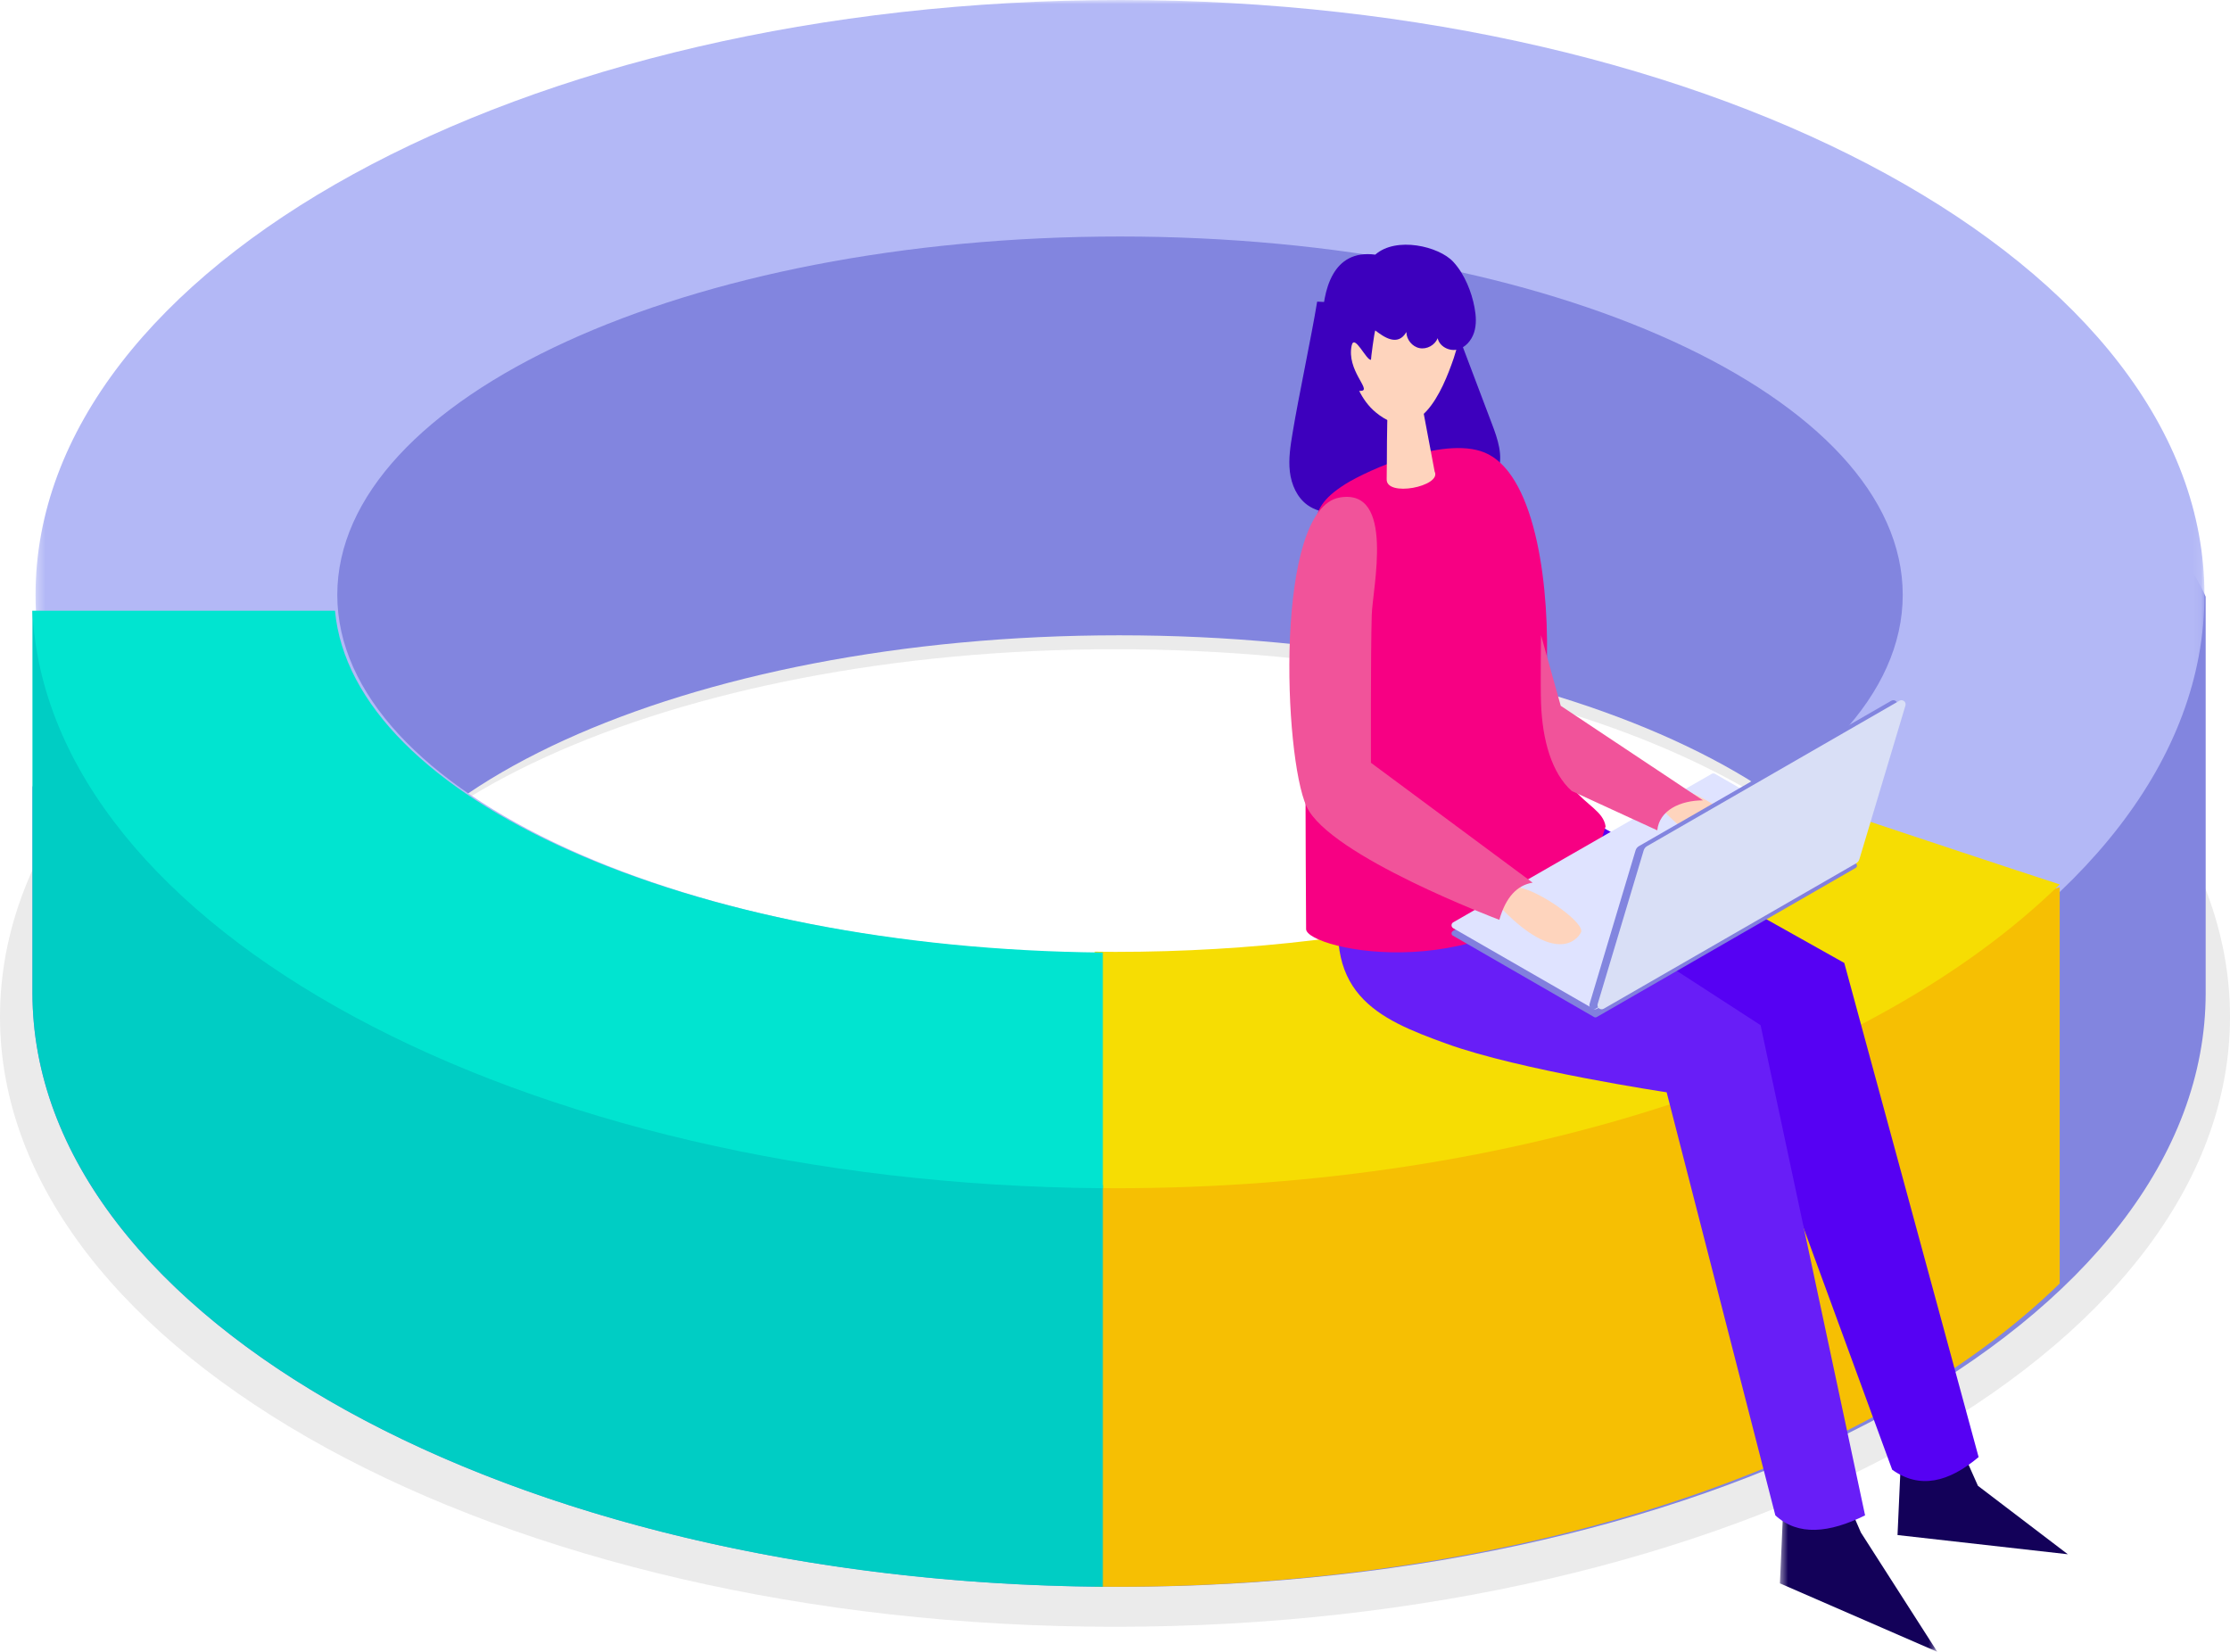 <svg width="270" height="200" viewBox="0 0 270 200" fill="none" xmlns="http://www.w3.org/2000/svg">
<path fill-rule="evenodd" clip-rule="evenodd" d="M135.004 167.597C81.186 167.597 37.562 147.674 37.562 123.103C37.562 98.531 81.186 78.606 135.004 78.606C188.813 78.606 232.437 98.531 232.437 123.103C232.437 147.674 188.813 167.597 135.004 167.597M135.007 49.241C60.439 49.241 0 82.315 0 123.103C0 163.888 60.439 196.962 135.007 196.962C209.558 196.962 270 163.888 270 123.103C270 82.315 209.558 49.241 135.007 49.241" fill="#323232" fill-opacity="0.1"/>
<path fill-rule="evenodd" clip-rule="evenodd" d="M135.496 163.539C83.047 163.539 40.534 144.147 40.534 120.23C40.534 96.312 83.047 76.919 135.496 76.919C187.936 76.919 230.449 96.312 230.449 120.23C230.449 144.147 187.936 163.539 135.496 163.539V163.539ZM267.055 72.246C267.055 72.246 247.183 22.734 135.491 22.734C23.797 22.734 3.928 95.322 3.928 95.322V120.23C3.928 159.93 62.829 192.122 135.498 192.122C208.151 192.122 267.055 159.93 267.055 120.23V72.246Z" fill="#8285DF"/>
<mask id="mask0" mask-type="alpha" maskUnits="userSpaceOnUse" x="4" y="0" width="263" height="145">
<path fill-rule="evenodd" clip-rule="evenodd" d="M4.303 0H266.907V144.051H4.303V0Z" fill="white"/>
</mask>
<g mask="url(#mask0)">
<path fill-rule="evenodd" clip-rule="evenodd" d="M135.61 115.416C83.266 115.416 40.837 95.987 40.837 72.026C40.837 48.066 83.266 28.635 135.61 28.635C187.946 28.635 230.375 48.066 230.375 72.026C230.375 95.987 187.946 115.416 135.61 115.416M135.612 -0C63.087 -0 4.303 32.251 4.303 72.026C4.303 111.799 63.087 144.051 135.612 144.051C208.12 144.051 266.907 111.799 266.907 72.026C266.907 32.251 208.12 -0 135.612 -0" fill="#B3B8F6"/>
</g>
<path fill-rule="evenodd" clip-rule="evenodd" d="M214.217 115.703C197.312 127.508 168.159 135.31 135.008 135.31C134.184 135.31 133.366 135.291 132.546 135.282V192.086C133.368 192.096 134.184 192.122 135.011 192.122C184.131 192.122 226.92 177.305 249.382 155.395V107.428C249.382 107.428 217.963 116.886 214.217 115.703" fill="#F6BF03"/>
<path fill-rule="evenodd" clip-rule="evenodd" d="M214.217 95.61C197.312 107.434 168.159 115.249 135.008 115.249C134.184 115.249 133.366 115.23 132.546 115.22V143.833C133.368 143.84 134.184 143.866 135.011 143.866C184.131 143.866 226.92 129.026 249.382 107.081C241.397 104.484 233.427 101.816 225.454 99.172C221.719 97.93 217.963 96.795 214.217 95.61" fill="#F6DD03"/>
<path fill-rule="evenodd" clip-rule="evenodd" d="M133.528 143.477C87.827 145.114 38.521 119.097 40.622 93.702C28.362 93.702 3.928 73.944 3.928 73.944V120.166C3.928 159.562 61.776 191.556 133.528 192.121V143.477Z" fill="#00CDC4"/>
<path fill-rule="evenodd" clip-rule="evenodd" d="M133.528 115.327C83.306 114.872 42.66 96.681 40.56 73.944H3.928C5.712 112.383 62.859 143.311 133.528 143.866V115.327Z" fill="#01E4D0"/>
<path fill-rule="evenodd" clip-rule="evenodd" d="M159.477 36.521C158.753 40.921 157.228 48.011 156.503 52.409C156.245 53.963 155.989 55.542 156.171 57.106C156.355 58.67 157.037 60.244 158.325 61.161C159.991 62.344 162.229 62.189 164.268 61.985C167.316 61.678 170.367 61.373 173.415 61.066C174.986 60.908 176.58 60.744 178.046 60.156C179.509 59.568 180.848 58.489 181.376 57.006C182.029 55.171 181.335 53.159 180.644 51.335C179.427 48.121 178.211 44.907 176.994 41.692C176.43 40.2 175.863 38.704 175.136 37.283" fill="#3D00BD"/>
<mask id="mask1" mask-type="alpha" maskUnits="userSpaceOnUse" x="215" y="179" width="20" height="21">
<path fill-rule="evenodd" clip-rule="evenodd" d="M215.505 179.88H234.568V200H215.505V179.88Z" fill="white"/>
</mask>
<g mask="url(#mask1)">
<path fill-rule="evenodd" clip-rule="evenodd" d="M215.934 181.974L215.505 191.705L234.568 200L225.311 185.551L222.849 179.88L215.934 181.974Z" fill="#130159"/>
</g>
<path fill-rule="evenodd" clip-rule="evenodd" d="M230.169 176.425L229.745 185.856L250.363 188.182L239.48 179.892L237.035 174.395L230.169 176.425Z" fill="#130159"/>
<path fill-rule="evenodd" clip-rule="evenodd" d="M170.645 99.845C167.392 113.512 174.693 116.557 183.043 119.584C191.991 122.826 209.88 125.494 209.88 125.494L229.097 177.944C232.411 180.323 235.92 179.489 239.563 176.415L223.298 116.588L191.161 98.564L170.645 99.845Z" fill="#5601F3"/>
<path fill-rule="evenodd" clip-rule="evenodd" d="M162.786 106.694C159.553 120.309 166.811 123.343 175.114 126.358C184.007 129.588 201.792 132.248 201.792 132.248L214.953 183.473C217.711 185.998 221.462 185.62 225.818 183.473L213.165 124.122L184.356 105.458L162.786 106.694Z" fill="#681EF7"/>
<path fill-rule="evenodd" clip-rule="evenodd" d="M194.4 100.057C193.847 96.429 186.544 97.314 187.245 81.478C187.696 71.253 186.013 58.063 180.234 55.018C175.373 52.458 165.505 56.96 162.881 58.618C157.295 62.147 160.125 64.239 158.928 70.7C157.734 77.164 158.138 105.917 158.138 112.488C158.138 114.992 180.874 120.072 193.05 104.378" fill="#F70083"/>
<path fill-rule="evenodd" clip-rule="evenodd" d="M193.014 123.144C191.47 122.254 178.576 114.824 175.906 113.282C175.685 113.156 175.697 112.848 175.916 112.722L207.261 94.671C207.364 94.61 207.492 94.61 207.593 94.671L224.672 104.518C224.891 104.647 224.891 104.96 224.672 105.088L193.332 123.137C193.228 123.195 193.117 123.203 193.014 123.144" fill="#827FDE"/>
<path fill-rule="evenodd" clip-rule="evenodd" d="M224.629 104.17L193.344 122.144C193.214 122.219 193.053 122.219 192.925 122.144L175.951 112.382C175.677 112.223 175.677 111.828 175.951 111.669L207.239 93.698C207.369 93.621 207.53 93.621 207.657 93.698L224.629 103.457C224.906 103.616 224.906 104.011 224.629 104.17" fill="#DFE3FF"/>
<path fill-rule="evenodd" clip-rule="evenodd" d="M203.776 95.678C206.518 96.327 211.569 100.004 211.054 101.068C210.543 102.127 207.876 104.735 201.621 98.373C195.369 92.008 203.776 95.678 203.776 95.678" fill="#FED4BD"/>
<path fill-rule="evenodd" clip-rule="evenodd" d="M190.3 95.771L200.656 100.534C200.908 98.089 203.444 96.916 206.182 96.902L188.967 85.453L186.582 76.898C186.582 76.898 186.499 82.831 186.582 85.137C186.741 89.647 187.89 93.619 190.3 95.771" fill="#F1539A"/>
<path fill-rule="evenodd" clip-rule="evenodd" d="M167.894 57.976C167.739 60.259 174.609 58.884 173.7 57.087C173.246 54.668 172.788 52.247 172.332 49.828C172.179 49.025 172.017 48.191 171.511 47.538C169.607 45.079 168.16 46.964 168.049 48.944C167.884 51.944 167.946 54.971 167.894 57.976" fill="#FED4BD"/>
<path fill-rule="evenodd" clip-rule="evenodd" d="M176.012 43.368C176.837 40.961 177.058 38.273 176.084 35.921C175.111 33.568 172.778 31.654 170.157 31.598C167.369 31.54 164.854 33.577 163.779 36.062C162.706 38.553 162.846 41.384 163.438 44.019C163.935 46.221 164.801 48.459 166.569 49.924C171.787 54.244 174.658 47.311 176.012 43.368" fill="#FED4BD"/>
<path fill-rule="evenodd" clip-rule="evenodd" d="M170.279 40.201C170.286 41.117 170.989 41.974 171.872 42.149C172.758 42.325 173.726 41.795 174.069 40.949C174.285 41.947 175.443 42.546 176.424 42.328C177.406 42.107 178.159 41.235 178.473 40.264C178.786 39.292 178.72 38.236 178.53 37.232C178.347 36.249 178.052 35.286 177.651 34.373C177.223 33.399 176.672 32.474 175.953 31.697C174.209 29.809 169.037 28.603 166.512 30.83C161.349 30.163 160.148 35.075 160.083 39.348C159.731 41.716 161.42 43.504 162.152 45.782C162.557 47.042 163.587 47.505 164.883 47.312C165.979 47.149 163.043 44.815 163.651 41.851C163.97 40.315 165.475 43.737 165.995 43.551C165.961 43.562 166.398 40.196 166.512 40.008C167.528 40.784 169.229 42.023 170.279 40.201" fill="#3D00BD"/>
<path fill-rule="evenodd" clip-rule="evenodd" d="M184.139 107.495C186.88 108.144 191.931 111.823 191.419 112.884C190.907 113.945 188.241 116.553 181.987 110.19C175.733 103.826 184.139 107.495 184.139 107.495" fill="#FED4BD"/>
<path fill-rule="evenodd" clip-rule="evenodd" d="M162.21 60.234C154.278 61.595 155.413 91.642 158.196 97.652C160.978 103.661 181.534 111.367 181.534 111.367C182.315 108.623 183.683 107.18 185.564 106.866L165.987 92.352C165.987 92.352 165.945 79.176 166.086 74.455C166.181 71.231 168.94 59.079 162.21 60.234" fill="#F1539A"/>
<path fill-rule="evenodd" clip-rule="evenodd" d="M192.457 121.563C193.638 117.619 197.365 105.177 198.029 102.961C198.095 102.737 198.243 102.557 198.445 102.441L228.986 84.846C229.379 84.62 229.852 84.986 229.723 85.42L224.154 104.01C224.086 104.232 223.937 104.421 223.733 104.537L193.194 122.13C192.801 122.356 192.328 121.997 192.457 121.563" fill="#8285DF"/>
<path fill-rule="evenodd" clip-rule="evenodd" d="M193.439 121.563C194.62 117.619 198.349 105.177 199.011 102.961C199.076 102.737 199.227 102.557 199.429 102.441L229.968 84.846C230.363 84.62 230.836 84.986 230.704 85.42L225.135 104.01C225.067 104.232 224.919 104.421 224.716 104.537L194.178 122.13C193.783 122.356 193.31 121.997 193.439 121.563" fill="#D9DFF6"/>
</svg>
